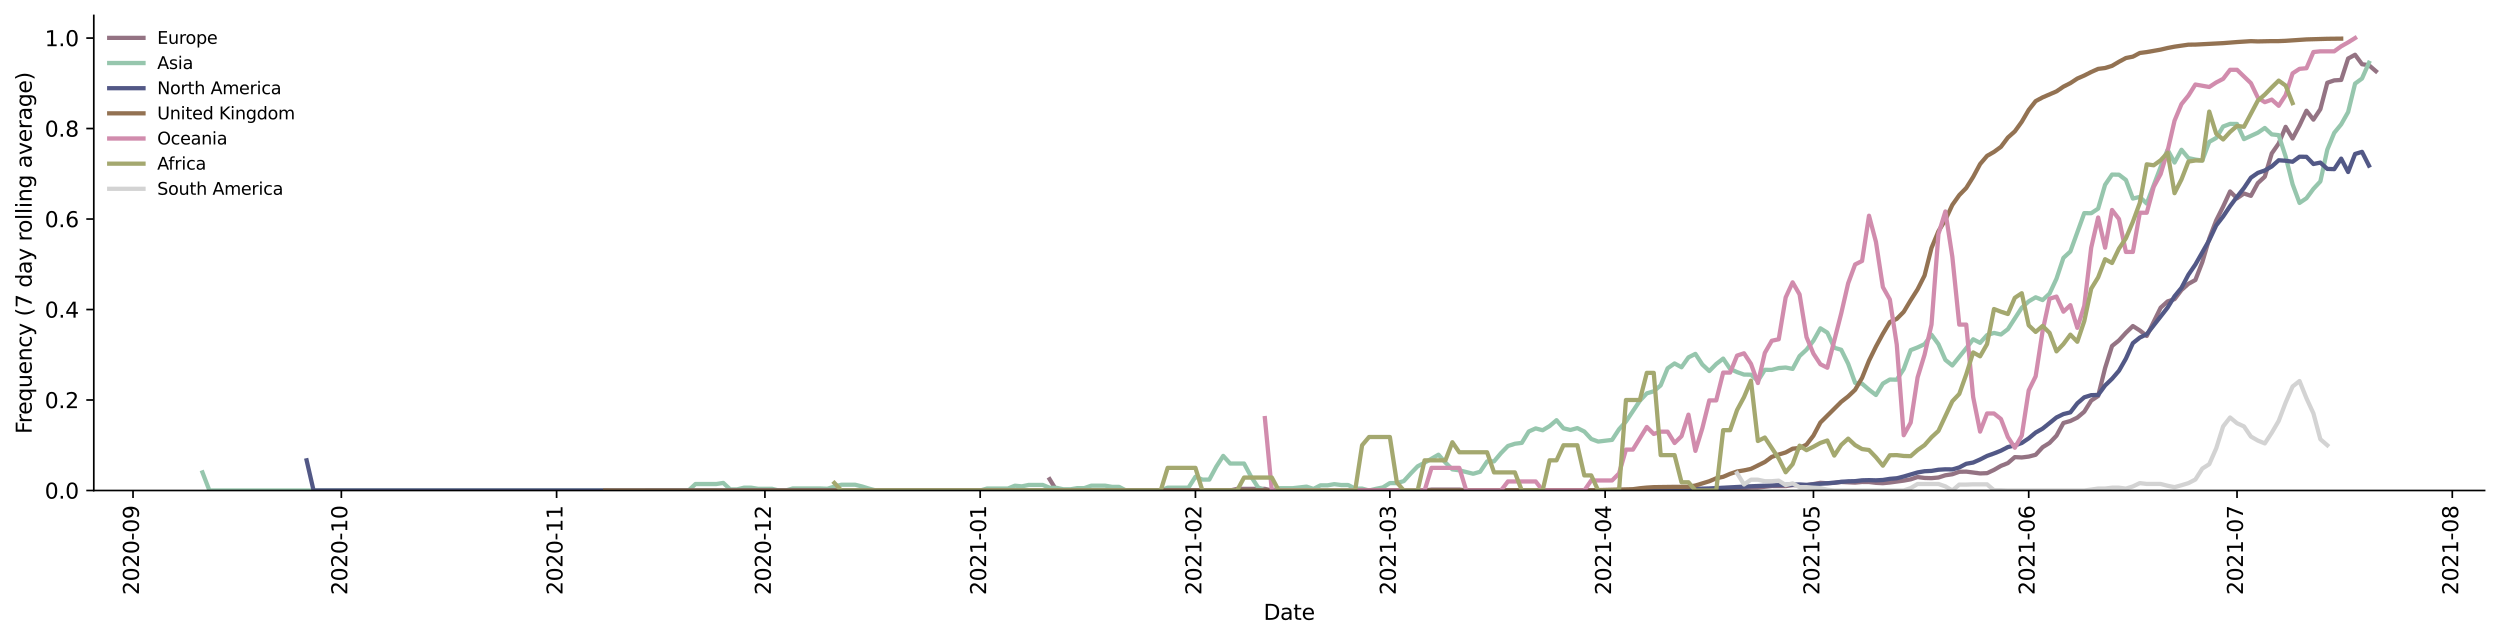 <?xml version="1.0" encoding="utf-8" standalone="no"?>
<!DOCTYPE svg PUBLIC "-//W3C//DTD SVG 1.1//EN"
  "http://www.w3.org/Graphics/SVG/1.1/DTD/svg11.dtd">
<svg height="298.621pt" version="1.1" viewBox="0 0 1166.981 298.621" width="1166.981pt" xmlns="http://www.w3.org/2000/svg" xmlns:xlink="http://www.w3.org/1999/xlink">
 <defs>
  <style type="text/css">*{stroke-linecap:butt;stroke-linejoin:round;}</style>
 </defs>
 <g id="figure_1">
  <g id="patch_1">
   <path d="M 0 298.621 
L 1166.981 298.621 
L 1166.981 0 
L 0 0 
z
" style="fill:#ffffff;"/>
  </g>
  <g id="axes_1">
   <g id="patch_2">
    <path d="M 43.781 228.96 
L 1159.781 228.96 
L 1159.781 7.2 
L 43.781 7.2 
z
" style="fill:#ffffff;"/>
   </g>
   <g id="matplotlib.axis_1">
    <g id="xtick_1">
     <g id="line2d_1">
      <defs>
       <path d="M 0 0 
L 0 3.5 
" id="mea34fa4093" style="stroke:#000000;stroke-width:0.8;"/>
      </defs>
      <g>
       <use style="stroke:#000000;stroke-width:0.8;" x="62.095" xlink:href="#mea34fa4093" y="228.96"/>
      </g>
     </g>
     <g id="text_1">
      <!-- 2020-09 -->
      <g transform="translate(64.854 277.743)rotate(-90)scale(0.1 -0.1)">
       <defs>
        <path d="M 1228 531 
L 3431 531 
L 3431 0 
L 469 0 
L 469 531 
Q 828 903 1448 1529 
Q 2069 2156 2228 2338 
Q 2531 2678 2651 2914 
Q 2772 3150 2772 3378 
Q 2772 3750 2511 3984 
Q 2250 4219 1831 4219 
Q 1534 4219 1204 4116 
Q 875 4013 500 3803 
L 500 4441 
Q 881 4594 1212 4672 
Q 1544 4750 1819 4750 
Q 2544 4750 2975 4387 
Q 3406 4025 3406 3419 
Q 3406 3131 3298 2873 
Q 3191 2616 2906 2266 
Q 2828 2175 2409 1742 
Q 1991 1309 1228 531 
z
" id="DejaVuSans-32" transform="scale(0.016)"/>
        <path d="M 2034 4250 
Q 1547 4250 1301 3770 
Q 1056 3291 1056 2328 
Q 1056 1369 1301 889 
Q 1547 409 2034 409 
Q 2525 409 2770 889 
Q 3016 1369 3016 2328 
Q 3016 3291 2770 3770 
Q 2525 4250 2034 4250 
z
M 2034 4750 
Q 2819 4750 3233 4129 
Q 3647 3509 3647 2328 
Q 3647 1150 3233 529 
Q 2819 -91 2034 -91 
Q 1250 -91 836 529 
Q 422 1150 422 2328 
Q 422 3509 836 4129 
Q 1250 4750 2034 4750 
z
" id="DejaVuSans-30" transform="scale(0.016)"/>
        <path d="M 313 2009 
L 1997 2009 
L 1997 1497 
L 313 1497 
L 313 2009 
z
" id="DejaVuSans-2d" transform="scale(0.016)"/>
        <path d="M 703 97 
L 703 672 
Q 941 559 1184 500 
Q 1428 441 1663 441 
Q 2288 441 2617 861 
Q 2947 1281 2994 2138 
Q 2813 1869 2534 1725 
Q 2256 1581 1919 1581 
Q 1219 1581 811 2004 
Q 403 2428 403 3163 
Q 403 3881 828 4315 
Q 1253 4750 1959 4750 
Q 2769 4750 3195 4129 
Q 3622 3509 3622 2328 
Q 3622 1225 3098 567 
Q 2575 -91 1691 -91 
Q 1453 -91 1209 -44 
Q 966 3 703 97 
z
M 1959 2075 
Q 2384 2075 2632 2365 
Q 2881 2656 2881 3163 
Q 2881 3666 2632 3958 
Q 2384 4250 1959 4250 
Q 1534 4250 1286 3958 
Q 1038 3666 1038 3163 
Q 1038 2656 1286 2365 
Q 1534 2075 1959 2075 
z
" id="DejaVuSans-39" transform="scale(0.016)"/>
       </defs>
       <use xlink:href="#DejaVuSans-32"/>
       <use x="63.623" xlink:href="#DejaVuSans-30"/>
       <use x="127.246" xlink:href="#DejaVuSans-32"/>
       <use x="190.869" xlink:href="#DejaVuSans-30"/>
       <use x="254.492" xlink:href="#DejaVuSans-2d"/>
       <use x="290.576" xlink:href="#DejaVuSans-30"/>
       <use x="354.199" xlink:href="#DejaVuSans-39"/>
      </g>
     </g>
    </g>
    <g id="xtick_2">
     <g id="line2d_2">
      <g>
       <use style="stroke:#000000;stroke-width:0.8;" x="159.336" xlink:href="#mea34fa4093" y="228.96"/>
      </g>
     </g>
     <g id="text_2">
      <!-- 2020-10 -->
      <g transform="translate(162.095 277.743)rotate(-90)scale(0.1 -0.1)">
       <defs>
        <path d="M 794 531 
L 1825 531 
L 1825 4091 
L 703 3866 
L 703 4441 
L 1819 4666 
L 2450 4666 
L 2450 531 
L 3481 531 
L 3481 0 
L 794 0 
L 794 531 
z
" id="DejaVuSans-31" transform="scale(0.016)"/>
       </defs>
       <use xlink:href="#DejaVuSans-32"/>
       <use x="63.623" xlink:href="#DejaVuSans-30"/>
       <use x="127.246" xlink:href="#DejaVuSans-32"/>
       <use x="190.869" xlink:href="#DejaVuSans-30"/>
       <use x="254.492" xlink:href="#DejaVuSans-2d"/>
       <use x="290.576" xlink:href="#DejaVuSans-31"/>
       <use x="354.199" xlink:href="#DejaVuSans-30"/>
      </g>
     </g>
    </g>
    <g id="xtick_3">
     <g id="line2d_3">
      <g>
       <use style="stroke:#000000;stroke-width:0.8;" x="259.818" xlink:href="#mea34fa4093" y="228.96"/>
      </g>
     </g>
     <g id="text_3">
      <!-- 2020-11 -->
      <g transform="translate(262.577 277.743)rotate(-90)scale(0.1 -0.1)">
       <use xlink:href="#DejaVuSans-32"/>
       <use x="63.623" xlink:href="#DejaVuSans-30"/>
       <use x="127.246" xlink:href="#DejaVuSans-32"/>
       <use x="190.869" xlink:href="#DejaVuSans-30"/>
       <use x="254.492" xlink:href="#DejaVuSans-2d"/>
       <use x="290.576" xlink:href="#DejaVuSans-31"/>
       <use x="354.199" xlink:href="#DejaVuSans-31"/>
      </g>
     </g>
    </g>
    <g id="xtick_4">
     <g id="line2d_4">
      <g>
       <use style="stroke:#000000;stroke-width:0.8;" x="357.059" xlink:href="#mea34fa4093" y="228.96"/>
      </g>
     </g>
     <g id="text_4">
      <!-- 2020-12 -->
      <g transform="translate(359.818 277.743)rotate(-90)scale(0.1 -0.1)">
       <use xlink:href="#DejaVuSans-32"/>
       <use x="63.623" xlink:href="#DejaVuSans-30"/>
       <use x="127.246" xlink:href="#DejaVuSans-32"/>
       <use x="190.869" xlink:href="#DejaVuSans-30"/>
       <use x="254.492" xlink:href="#DejaVuSans-2d"/>
       <use x="290.576" xlink:href="#DejaVuSans-31"/>
       <use x="354.199" xlink:href="#DejaVuSans-32"/>
      </g>
     </g>
    </g>
    <g id="xtick_5">
     <g id="line2d_5">
      <g>
       <use style="stroke:#000000;stroke-width:0.8;" x="457.541" xlink:href="#mea34fa4093" y="228.96"/>
      </g>
     </g>
     <g id="text_5">
      <!-- 2021-01 -->
      <g transform="translate(460.3 277.743)rotate(-90)scale(0.1 -0.1)">
       <use xlink:href="#DejaVuSans-32"/>
       <use x="63.623" xlink:href="#DejaVuSans-30"/>
       <use x="127.246" xlink:href="#DejaVuSans-32"/>
       <use x="190.869" xlink:href="#DejaVuSans-31"/>
       <use x="254.492" xlink:href="#DejaVuSans-2d"/>
       <use x="290.576" xlink:href="#DejaVuSans-30"/>
       <use x="354.199" xlink:href="#DejaVuSans-31"/>
      </g>
     </g>
    </g>
    <g id="xtick_6">
     <g id="line2d_6">
      <g>
       <use style="stroke:#000000;stroke-width:0.8;" x="558.023" xlink:href="#mea34fa4093" y="228.96"/>
      </g>
     </g>
     <g id="text_6">
      <!-- 2021-02 -->
      <g transform="translate(560.782 277.743)rotate(-90)scale(0.1 -0.1)">
       <use xlink:href="#DejaVuSans-32"/>
       <use x="63.623" xlink:href="#DejaVuSans-30"/>
       <use x="127.246" xlink:href="#DejaVuSans-32"/>
       <use x="190.869" xlink:href="#DejaVuSans-31"/>
       <use x="254.492" xlink:href="#DejaVuSans-2d"/>
       <use x="290.576" xlink:href="#DejaVuSans-30"/>
       <use x="354.199" xlink:href="#DejaVuSans-32"/>
      </g>
     </g>
    </g>
    <g id="xtick_7">
     <g id="line2d_7">
      <g>
       <use style="stroke:#000000;stroke-width:0.8;" x="648.781" xlink:href="#mea34fa4093" y="228.96"/>
      </g>
     </g>
     <g id="text_7">
      <!-- 2021-03 -->
      <g transform="translate(651.54 277.743)rotate(-90)scale(0.1 -0.1)">
       <defs>
        <path d="M 2597 2516 
Q 3050 2419 3304 2112 
Q 3559 1806 3559 1356 
Q 3559 666 3084 287 
Q 2609 -91 1734 -91 
Q 1441 -91 1130 -33 
Q 819 25 488 141 
L 488 750 
Q 750 597 1062 519 
Q 1375 441 1716 441 
Q 2309 441 2620 675 
Q 2931 909 2931 1356 
Q 2931 1769 2642 2001 
Q 2353 2234 1838 2234 
L 1294 2234 
L 1294 2753 
L 1863 2753 
Q 2328 2753 2575 2939 
Q 2822 3125 2822 3475 
Q 2822 3834 2567 4026 
Q 2313 4219 1838 4219 
Q 1578 4219 1281 4162 
Q 984 4106 628 3988 
L 628 4550 
Q 988 4650 1302 4700 
Q 1616 4750 1894 4750 
Q 2613 4750 3031 4423 
Q 3450 4097 3450 3541 
Q 3450 3153 3228 2886 
Q 3006 2619 2597 2516 
z
" id="DejaVuSans-33" transform="scale(0.016)"/>
       </defs>
       <use xlink:href="#DejaVuSans-32"/>
       <use x="63.623" xlink:href="#DejaVuSans-30"/>
       <use x="127.246" xlink:href="#DejaVuSans-32"/>
       <use x="190.869" xlink:href="#DejaVuSans-31"/>
       <use x="254.492" xlink:href="#DejaVuSans-2d"/>
       <use x="290.576" xlink:href="#DejaVuSans-30"/>
       <use x="354.199" xlink:href="#DejaVuSans-33"/>
      </g>
     </g>
    </g>
    <g id="xtick_8">
     <g id="line2d_8">
      <g>
       <use style="stroke:#000000;stroke-width:0.8;" x="749.263" xlink:href="#mea34fa4093" y="228.96"/>
      </g>
     </g>
     <g id="text_8">
      <!-- 2021-04 -->
      <g transform="translate(752.022 277.743)rotate(-90)scale(0.1 -0.1)">
       <defs>
        <path d="M 2419 4116 
L 825 1625 
L 2419 1625 
L 2419 4116 
z
M 2253 4666 
L 3047 4666 
L 3047 1625 
L 3713 1625 
L 3713 1100 
L 3047 1100 
L 3047 0 
L 2419 0 
L 2419 1100 
L 313 1100 
L 313 1709 
L 2253 4666 
z
" id="DejaVuSans-34" transform="scale(0.016)"/>
       </defs>
       <use xlink:href="#DejaVuSans-32"/>
       <use x="63.623" xlink:href="#DejaVuSans-30"/>
       <use x="127.246" xlink:href="#DejaVuSans-32"/>
       <use x="190.869" xlink:href="#DejaVuSans-31"/>
       <use x="254.492" xlink:href="#DejaVuSans-2d"/>
       <use x="290.576" xlink:href="#DejaVuSans-30"/>
       <use x="354.199" xlink:href="#DejaVuSans-34"/>
      </g>
     </g>
    </g>
    <g id="xtick_9">
     <g id="line2d_9">
      <g>
       <use style="stroke:#000000;stroke-width:0.8;" x="846.504" xlink:href="#mea34fa4093" y="228.96"/>
      </g>
     </g>
     <g id="text_9">
      <!-- 2021-05 -->
      <g transform="translate(849.263 277.743)rotate(-90)scale(0.1 -0.1)">
       <defs>
        <path d="M 691 4666 
L 3169 4666 
L 3169 4134 
L 1269 4134 
L 1269 2991 
Q 1406 3038 1543 3061 
Q 1681 3084 1819 3084 
Q 2600 3084 3056 2656 
Q 3513 2228 3513 1497 
Q 3513 744 3044 326 
Q 2575 -91 1722 -91 
Q 1428 -91 1123 -41 
Q 819 9 494 109 
L 494 744 
Q 775 591 1075 516 
Q 1375 441 1709 441 
Q 2250 441 2565 725 
Q 2881 1009 2881 1497 
Q 2881 1984 2565 2268 
Q 2250 2553 1709 2553 
Q 1456 2553 1204 2497 
Q 953 2441 691 2322 
L 691 4666 
z
" id="DejaVuSans-35" transform="scale(0.016)"/>
       </defs>
       <use xlink:href="#DejaVuSans-32"/>
       <use x="63.623" xlink:href="#DejaVuSans-30"/>
       <use x="127.246" xlink:href="#DejaVuSans-32"/>
       <use x="190.869" xlink:href="#DejaVuSans-31"/>
       <use x="254.492" xlink:href="#DejaVuSans-2d"/>
       <use x="290.576" xlink:href="#DejaVuSans-30"/>
       <use x="354.199" xlink:href="#DejaVuSans-35"/>
      </g>
     </g>
    </g>
    <g id="xtick_10">
     <g id="line2d_10">
      <g>
       <use style="stroke:#000000;stroke-width:0.8;" x="946.986" xlink:href="#mea34fa4093" y="228.96"/>
      </g>
     </g>
     <g id="text_10">
      <!-- 2021-06 -->
      <g transform="translate(949.745 277.743)rotate(-90)scale(0.1 -0.1)">
       <defs>
        <path d="M 2113 2584 
Q 1688 2584 1439 2293 
Q 1191 2003 1191 1497 
Q 1191 994 1439 701 
Q 1688 409 2113 409 
Q 2538 409 2786 701 
Q 3034 994 3034 1497 
Q 3034 2003 2786 2293 
Q 2538 2584 2113 2584 
z
M 3366 4563 
L 3366 3988 
Q 3128 4100 2886 4159 
Q 2644 4219 2406 4219 
Q 1781 4219 1451 3797 
Q 1122 3375 1075 2522 
Q 1259 2794 1537 2939 
Q 1816 3084 2150 3084 
Q 2853 3084 3261 2657 
Q 3669 2231 3669 1497 
Q 3669 778 3244 343 
Q 2819 -91 2113 -91 
Q 1303 -91 875 529 
Q 447 1150 447 2328 
Q 447 3434 972 4092 
Q 1497 4750 2381 4750 
Q 2619 4750 2861 4703 
Q 3103 4656 3366 4563 
z
" id="DejaVuSans-36" transform="scale(0.016)"/>
       </defs>
       <use xlink:href="#DejaVuSans-32"/>
       <use x="63.623" xlink:href="#DejaVuSans-30"/>
       <use x="127.246" xlink:href="#DejaVuSans-32"/>
       <use x="190.869" xlink:href="#DejaVuSans-31"/>
       <use x="254.492" xlink:href="#DejaVuSans-2d"/>
       <use x="290.576" xlink:href="#DejaVuSans-30"/>
       <use x="354.199" xlink:href="#DejaVuSans-36"/>
      </g>
     </g>
    </g>
    <g id="xtick_11">
     <g id="line2d_11">
      <g>
       <use style="stroke:#000000;stroke-width:0.8;" x="1044.227" xlink:href="#mea34fa4093" y="228.96"/>
      </g>
     </g>
     <g id="text_11">
      <!-- 2021-07 -->
      <g transform="translate(1046.986 277.743)rotate(-90)scale(0.1 -0.1)">
       <defs>
        <path d="M 525 4666 
L 3525 4666 
L 3525 4397 
L 1831 0 
L 1172 0 
L 2766 4134 
L 525 4134 
L 525 4666 
z
" id="DejaVuSans-37" transform="scale(0.016)"/>
       </defs>
       <use xlink:href="#DejaVuSans-32"/>
       <use x="63.623" xlink:href="#DejaVuSans-30"/>
       <use x="127.246" xlink:href="#DejaVuSans-32"/>
       <use x="190.869" xlink:href="#DejaVuSans-31"/>
       <use x="254.492" xlink:href="#DejaVuSans-2d"/>
       <use x="290.576" xlink:href="#DejaVuSans-30"/>
       <use x="354.199" xlink:href="#DejaVuSans-37"/>
      </g>
     </g>
    </g>
    <g id="xtick_12">
     <g id="line2d_12">
      <g>
       <use style="stroke:#000000;stroke-width:0.8;" x="1144.709" xlink:href="#mea34fa4093" y="228.96"/>
      </g>
     </g>
     <g id="text_12">
      <!-- 2021-08 -->
      <g transform="translate(1147.468 277.743)rotate(-90)scale(0.1 -0.1)">
       <defs>
        <path d="M 2034 2216 
Q 1584 2216 1326 1975 
Q 1069 1734 1069 1313 
Q 1069 891 1326 650 
Q 1584 409 2034 409 
Q 2484 409 2743 651 
Q 3003 894 3003 1313 
Q 3003 1734 2745 1975 
Q 2488 2216 2034 2216 
z
M 1403 2484 
Q 997 2584 770 2862 
Q 544 3141 544 3541 
Q 544 4100 942 4425 
Q 1341 4750 2034 4750 
Q 2731 4750 3128 4425 
Q 3525 4100 3525 3541 
Q 3525 3141 3298 2862 
Q 3072 2584 2669 2484 
Q 3125 2378 3379 2068 
Q 3634 1759 3634 1313 
Q 3634 634 3220 271 
Q 2806 -91 2034 -91 
Q 1263 -91 848 271 
Q 434 634 434 1313 
Q 434 1759 690 2068 
Q 947 2378 1403 2484 
z
M 1172 3481 
Q 1172 3119 1398 2916 
Q 1625 2713 2034 2713 
Q 2441 2713 2670 2916 
Q 2900 3119 2900 3481 
Q 2900 3844 2670 4047 
Q 2441 4250 2034 4250 
Q 1625 4250 1398 4047 
Q 1172 3844 1172 3481 
z
" id="DejaVuSans-38" transform="scale(0.016)"/>
       </defs>
       <use xlink:href="#DejaVuSans-32"/>
       <use x="63.623" xlink:href="#DejaVuSans-30"/>
       <use x="127.246" xlink:href="#DejaVuSans-32"/>
       <use x="190.869" xlink:href="#DejaVuSans-31"/>
       <use x="254.492" xlink:href="#DejaVuSans-2d"/>
       <use x="290.576" xlink:href="#DejaVuSans-30"/>
       <use x="354.199" xlink:href="#DejaVuSans-38"/>
      </g>
     </g>
    </g>
    <g id="text_13">
     <!-- Date -->
     <g transform="translate(589.83 289.341)scale(0.1 -0.1)">
      <defs>
       <path d="M 1259 4147 
L 1259 519 
L 2022 519 
Q 2988 519 3436 956 
Q 3884 1394 3884 2338 
Q 3884 3275 3436 3711 
Q 2988 4147 2022 4147 
L 1259 4147 
z
M 628 4666 
L 1925 4666 
Q 3281 4666 3915 4102 
Q 4550 3538 4550 2338 
Q 4550 1131 3912 565 
Q 3275 0 1925 0 
L 628 0 
L 628 4666 
z
" id="DejaVuSans-44" transform="scale(0.016)"/>
       <path d="M 2194 1759 
Q 1497 1759 1228 1600 
Q 959 1441 959 1056 
Q 959 750 1161 570 
Q 1363 391 1709 391 
Q 2188 391 2477 730 
Q 2766 1069 2766 1631 
L 2766 1759 
L 2194 1759 
z
M 3341 1997 
L 3341 0 
L 2766 0 
L 2766 531 
Q 2569 213 2275 61 
Q 1981 -91 1556 -91 
Q 1019 -91 701 211 
Q 384 513 384 1019 
Q 384 1609 779 1909 
Q 1175 2209 1959 2209 
L 2766 2209 
L 2766 2266 
Q 2766 2663 2505 2880 
Q 2244 3097 1772 3097 
Q 1472 3097 1187 3025 
Q 903 2953 641 2809 
L 641 3341 
Q 956 3463 1253 3523 
Q 1550 3584 1831 3584 
Q 2591 3584 2966 3190 
Q 3341 2797 3341 1997 
z
" id="DejaVuSans-61" transform="scale(0.016)"/>
       <path d="M 1172 4494 
L 1172 3500 
L 2356 3500 
L 2356 3053 
L 1172 3053 
L 1172 1153 
Q 1172 725 1289 603 
Q 1406 481 1766 481 
L 2356 481 
L 2356 0 
L 1766 0 
Q 1100 0 847 248 
Q 594 497 594 1153 
L 594 3053 
L 172 3053 
L 172 3500 
L 594 3500 
L 594 4494 
L 1172 4494 
z
" id="DejaVuSans-74" transform="scale(0.016)"/>
       <path d="M 3597 1894 
L 3597 1613 
L 953 1613 
Q 991 1019 1311 708 
Q 1631 397 2203 397 
Q 2534 397 2845 478 
Q 3156 559 3463 722 
L 3463 178 
Q 3153 47 2828 -22 
Q 2503 -91 2169 -91 
Q 1331 -91 842 396 
Q 353 884 353 1716 
Q 353 2575 817 3079 
Q 1281 3584 2069 3584 
Q 2775 3584 3186 3129 
Q 3597 2675 3597 1894 
z
M 3022 2063 
Q 3016 2534 2758 2815 
Q 2500 3097 2075 3097 
Q 1594 3097 1305 2825 
Q 1016 2553 972 2059 
L 3022 2063 
z
" id="DejaVuSans-65" transform="scale(0.016)"/>
      </defs>
      <use xlink:href="#DejaVuSans-44"/>
      <use x="77.002" xlink:href="#DejaVuSans-61"/>
      <use x="138.281" xlink:href="#DejaVuSans-74"/>
      <use x="177.49" xlink:href="#DejaVuSans-65"/>
     </g>
    </g>
   </g>
   <g id="matplotlib.axis_2">
    <g id="ytick_1">
     <g id="line2d_13">
      <defs>
       <path d="M 0 0 
L -3.5 0 
" id="md33ffa4d87" style="stroke:#000000;stroke-width:0.8;"/>
      </defs>
      <g>
       <use style="stroke:#000000;stroke-width:0.8;" x="43.781" xlink:href="#md33ffa4d87" y="228.96"/>
      </g>
     </g>
     <g id="text_14">
      <!-- 0.0 -->
      <g transform="translate(20.878 232.759)scale(0.1 -0.1)">
       <defs>
        <path d="M 684 794 
L 1344 794 
L 1344 0 
L 684 0 
L 684 794 
z
" id="DejaVuSans-2e" transform="scale(0.016)"/>
       </defs>
       <use xlink:href="#DejaVuSans-30"/>
       <use x="63.623" xlink:href="#DejaVuSans-2e"/>
       <use x="95.41" xlink:href="#DejaVuSans-30"/>
      </g>
     </g>
    </g>
    <g id="ytick_2">
     <g id="line2d_14">
      <g>
       <use style="stroke:#000000;stroke-width:0.8;" x="43.781" xlink:href="#md33ffa4d87" y="186.72"/>
      </g>
     </g>
     <g id="text_15">
      <!-- 0.2 -->
      <g transform="translate(20.878 190.519)scale(0.1 -0.1)">
       <use xlink:href="#DejaVuSans-30"/>
       <use x="63.623" xlink:href="#DejaVuSans-2e"/>
       <use x="95.41" xlink:href="#DejaVuSans-32"/>
      </g>
     </g>
    </g>
    <g id="ytick_3">
     <g id="line2d_15">
      <g>
       <use style="stroke:#000000;stroke-width:0.8;" x="43.781" xlink:href="#md33ffa4d87" y="144.48"/>
      </g>
     </g>
     <g id="text_16">
      <!-- 0.4 -->
      <g transform="translate(20.878 148.279)scale(0.1 -0.1)">
       <use xlink:href="#DejaVuSans-30"/>
       <use x="63.623" xlink:href="#DejaVuSans-2e"/>
       <use x="95.41" xlink:href="#DejaVuSans-34"/>
      </g>
     </g>
    </g>
    <g id="ytick_4">
     <g id="line2d_16">
      <g>
       <use style="stroke:#000000;stroke-width:0.8;" x="43.781" xlink:href="#md33ffa4d87" y="102.24"/>
      </g>
     </g>
     <g id="text_17">
      <!-- 0.6 -->
      <g transform="translate(20.878 106.039)scale(0.1 -0.1)">
       <use xlink:href="#DejaVuSans-30"/>
       <use x="63.623" xlink:href="#DejaVuSans-2e"/>
       <use x="95.41" xlink:href="#DejaVuSans-36"/>
      </g>
     </g>
    </g>
    <g id="ytick_5">
     <g id="line2d_17">
      <g>
       <use style="stroke:#000000;stroke-width:0.8;" x="43.781" xlink:href="#md33ffa4d87" y="60"/>
      </g>
     </g>
     <g id="text_18">
      <!-- 0.8 -->
      <g transform="translate(20.878 63.799)scale(0.1 -0.1)">
       <use xlink:href="#DejaVuSans-30"/>
       <use x="63.623" xlink:href="#DejaVuSans-2e"/>
       <use x="95.41" xlink:href="#DejaVuSans-38"/>
      </g>
     </g>
    </g>
    <g id="ytick_6">
     <g id="line2d_18">
      <g>
       <use style="stroke:#000000;stroke-width:0.8;" x="43.781" xlink:href="#md33ffa4d87" y="17.76"/>
      </g>
     </g>
     <g id="text_19">
      <!-- 1.0 -->
      <g transform="translate(20.878 21.559)scale(0.1 -0.1)">
       <use xlink:href="#DejaVuSans-31"/>
       <use x="63.623" xlink:href="#DejaVuSans-2e"/>
       <use x="95.41" xlink:href="#DejaVuSans-30"/>
      </g>
     </g>
    </g>
    <g id="text_20">
     <!-- Frequency (7 day rolling average) -->
     <g transform="translate(14.798 202.529)rotate(-90)scale(0.1 -0.1)">
      <defs>
       <path d="M 628 4666 
L 3309 4666 
L 3309 4134 
L 1259 4134 
L 1259 2759 
L 3109 2759 
L 3109 2228 
L 1259 2228 
L 1259 0 
L 628 0 
L 628 4666 
z
" id="DejaVuSans-46" transform="scale(0.016)"/>
       <path d="M 2631 2963 
Q 2534 3019 2420 3045 
Q 2306 3072 2169 3072 
Q 1681 3072 1420 2755 
Q 1159 2438 1159 1844 
L 1159 0 
L 581 0 
L 581 3500 
L 1159 3500 
L 1159 2956 
Q 1341 3275 1631 3429 
Q 1922 3584 2338 3584 
Q 2397 3584 2469 3576 
Q 2541 3569 2628 3553 
L 2631 2963 
z
" id="DejaVuSans-72" transform="scale(0.016)"/>
       <path d="M 947 1747 
Q 947 1113 1208 752 
Q 1469 391 1925 391 
Q 2381 391 2643 752 
Q 2906 1113 2906 1747 
Q 2906 2381 2643 2742 
Q 2381 3103 1925 3103 
Q 1469 3103 1208 2742 
Q 947 2381 947 1747 
z
M 2906 525 
Q 2725 213 2448 61 
Q 2172 -91 1784 -91 
Q 1150 -91 751 415 
Q 353 922 353 1747 
Q 353 2572 751 3078 
Q 1150 3584 1784 3584 
Q 2172 3584 2448 3432 
Q 2725 3281 2906 2969 
L 2906 3500 
L 3481 3500 
L 3481 -1331 
L 2906 -1331 
L 2906 525 
z
" id="DejaVuSans-71" transform="scale(0.016)"/>
       <path d="M 544 1381 
L 544 3500 
L 1119 3500 
L 1119 1403 
Q 1119 906 1312 657 
Q 1506 409 1894 409 
Q 2359 409 2629 706 
Q 2900 1003 2900 1516 
L 2900 3500 
L 3475 3500 
L 3475 0 
L 2900 0 
L 2900 538 
Q 2691 219 2414 64 
Q 2138 -91 1772 -91 
Q 1169 -91 856 284 
Q 544 659 544 1381 
z
M 1991 3584 
L 1991 3584 
z
" id="DejaVuSans-75" transform="scale(0.016)"/>
       <path d="M 3513 2113 
L 3513 0 
L 2938 0 
L 2938 2094 
Q 2938 2591 2744 2837 
Q 2550 3084 2163 3084 
Q 1697 3084 1428 2787 
Q 1159 2491 1159 1978 
L 1159 0 
L 581 0 
L 581 3500 
L 1159 3500 
L 1159 2956 
Q 1366 3272 1645 3428 
Q 1925 3584 2291 3584 
Q 2894 3584 3203 3211 
Q 3513 2838 3513 2113 
z
" id="DejaVuSans-6e" transform="scale(0.016)"/>
       <path d="M 3122 3366 
L 3122 2828 
Q 2878 2963 2633 3030 
Q 2388 3097 2138 3097 
Q 1578 3097 1268 2742 
Q 959 2388 959 1747 
Q 959 1106 1268 751 
Q 1578 397 2138 397 
Q 2388 397 2633 464 
Q 2878 531 3122 666 
L 3122 134 
Q 2881 22 2623 -34 
Q 2366 -91 2075 -91 
Q 1284 -91 818 406 
Q 353 903 353 1747 
Q 353 2603 823 3093 
Q 1294 3584 2113 3584 
Q 2378 3584 2631 3529 
Q 2884 3475 3122 3366 
z
" id="DejaVuSans-63" transform="scale(0.016)"/>
       <path d="M 2059 -325 
Q 1816 -950 1584 -1140 
Q 1353 -1331 966 -1331 
L 506 -1331 
L 506 -850 
L 844 -850 
Q 1081 -850 1212 -737 
Q 1344 -625 1503 -206 
L 1606 56 
L 191 3500 
L 800 3500 
L 1894 763 
L 2988 3500 
L 3597 3500 
L 2059 -325 
z
" id="DejaVuSans-79" transform="scale(0.016)"/>
       <path id="DejaVuSans-20" transform="scale(0.016)"/>
       <path d="M 1984 4856 
Q 1566 4138 1362 3434 
Q 1159 2731 1159 2009 
Q 1159 1288 1364 580 
Q 1569 -128 1984 -844 
L 1484 -844 
Q 1016 -109 783 600 
Q 550 1309 550 2009 
Q 550 2706 781 3412 
Q 1013 4119 1484 4856 
L 1984 4856 
z
" id="DejaVuSans-28" transform="scale(0.016)"/>
       <path d="M 2906 2969 
L 2906 4863 
L 3481 4863 
L 3481 0 
L 2906 0 
L 2906 525 
Q 2725 213 2448 61 
Q 2172 -91 1784 -91 
Q 1150 -91 751 415 
Q 353 922 353 1747 
Q 353 2572 751 3078 
Q 1150 3584 1784 3584 
Q 2172 3584 2448 3432 
Q 2725 3281 2906 2969 
z
M 947 1747 
Q 947 1113 1208 752 
Q 1469 391 1925 391 
Q 2381 391 2643 752 
Q 2906 1113 2906 1747 
Q 2906 2381 2643 2742 
Q 2381 3103 1925 3103 
Q 1469 3103 1208 2742 
Q 947 2381 947 1747 
z
" id="DejaVuSans-64" transform="scale(0.016)"/>
       <path d="M 1959 3097 
Q 1497 3097 1228 2736 
Q 959 2375 959 1747 
Q 959 1119 1226 758 
Q 1494 397 1959 397 
Q 2419 397 2687 759 
Q 2956 1122 2956 1747 
Q 2956 2369 2687 2733 
Q 2419 3097 1959 3097 
z
M 1959 3584 
Q 2709 3584 3137 3096 
Q 3566 2609 3566 1747 
Q 3566 888 3137 398 
Q 2709 -91 1959 -91 
Q 1206 -91 779 398 
Q 353 888 353 1747 
Q 353 2609 779 3096 
Q 1206 3584 1959 3584 
z
" id="DejaVuSans-6f" transform="scale(0.016)"/>
       <path d="M 603 4863 
L 1178 4863 
L 1178 0 
L 603 0 
L 603 4863 
z
" id="DejaVuSans-6c" transform="scale(0.016)"/>
       <path d="M 603 3500 
L 1178 3500 
L 1178 0 
L 603 0 
L 603 3500 
z
M 603 4863 
L 1178 4863 
L 1178 4134 
L 603 4134 
L 603 4863 
z
" id="DejaVuSans-69" transform="scale(0.016)"/>
       <path d="M 2906 1791 
Q 2906 2416 2648 2759 
Q 2391 3103 1925 3103 
Q 1463 3103 1205 2759 
Q 947 2416 947 1791 
Q 947 1169 1205 825 
Q 1463 481 1925 481 
Q 2391 481 2648 825 
Q 2906 1169 2906 1791 
z
M 3481 434 
Q 3481 -459 3084 -895 
Q 2688 -1331 1869 -1331 
Q 1566 -1331 1297 -1286 
Q 1028 -1241 775 -1147 
L 775 -588 
Q 1028 -725 1275 -790 
Q 1522 -856 1778 -856 
Q 2344 -856 2625 -561 
Q 2906 -266 2906 331 
L 2906 616 
Q 2728 306 2450 153 
Q 2172 0 1784 0 
Q 1141 0 747 490 
Q 353 981 353 1791 
Q 353 2603 747 3093 
Q 1141 3584 1784 3584 
Q 2172 3584 2450 3431 
Q 2728 3278 2906 2969 
L 2906 3500 
L 3481 3500 
L 3481 434 
z
" id="DejaVuSans-67" transform="scale(0.016)"/>
       <path d="M 191 3500 
L 800 3500 
L 1894 563 
L 2988 3500 
L 3597 3500 
L 2284 0 
L 1503 0 
L 191 3500 
z
" id="DejaVuSans-76" transform="scale(0.016)"/>
       <path d="M 513 4856 
L 1013 4856 
Q 1481 4119 1714 3412 
Q 1947 2706 1947 2009 
Q 1947 1309 1714 600 
Q 1481 -109 1013 -844 
L 513 -844 
Q 928 -128 1133 580 
Q 1338 1288 1338 2009 
Q 1338 2731 1133 3434 
Q 928 4138 513 4856 
z
" id="DejaVuSans-29" transform="scale(0.016)"/>
      </defs>
      <use xlink:href="#DejaVuSans-46"/>
      <use x="50.27" xlink:href="#DejaVuSans-72"/>
      <use x="89.133" xlink:href="#DejaVuSans-65"/>
      <use x="150.656" xlink:href="#DejaVuSans-71"/>
      <use x="214.133" xlink:href="#DejaVuSans-75"/>
      <use x="277.512" xlink:href="#DejaVuSans-65"/>
      <use x="339.035" xlink:href="#DejaVuSans-6e"/>
      <use x="402.414" xlink:href="#DejaVuSans-63"/>
      <use x="457.395" xlink:href="#DejaVuSans-79"/>
      <use x="516.574" xlink:href="#DejaVuSans-20"/>
      <use x="548.361" xlink:href="#DejaVuSans-28"/>
      <use x="587.375" xlink:href="#DejaVuSans-37"/>
      <use x="650.998" xlink:href="#DejaVuSans-20"/>
      <use x="682.785" xlink:href="#DejaVuSans-64"/>
      <use x="746.262" xlink:href="#DejaVuSans-61"/>
      <use x="807.541" xlink:href="#DejaVuSans-79"/>
      <use x="866.721" xlink:href="#DejaVuSans-20"/>
      <use x="898.508" xlink:href="#DejaVuSans-72"/>
      <use x="937.371" xlink:href="#DejaVuSans-6f"/>
      <use x="998.553" xlink:href="#DejaVuSans-6c"/>
      <use x="1026.336" xlink:href="#DejaVuSans-6c"/>
      <use x="1054.119" xlink:href="#DejaVuSans-69"/>
      <use x="1081.902" xlink:href="#DejaVuSans-6e"/>
      <use x="1145.281" xlink:href="#DejaVuSans-67"/>
      <use x="1208.758" xlink:href="#DejaVuSans-20"/>
      <use x="1240.545" xlink:href="#DejaVuSans-61"/>
      <use x="1301.824" xlink:href="#DejaVuSans-76"/>
      <use x="1361.004" xlink:href="#DejaVuSans-65"/>
      <use x="1422.527" xlink:href="#DejaVuSans-72"/>
      <use x="1463.641" xlink:href="#DejaVuSans-61"/>
      <use x="1524.92" xlink:href="#DejaVuSans-67"/>
      <use x="1588.396" xlink:href="#DejaVuSans-65"/>
      <use x="1649.92" xlink:href="#DejaVuSans-29"/>
     </g>
    </g>
   </g>
   <g id="line2d_19">
    <path clip-path="url(#p3b7be111c8)" d="M 489.954 223.68 
L 493.196 228.96 
L 574.23 228.96 
L 577.471 228.215 
L 590.436 228.215 
L 593.678 228.96 
L 664.988 228.96 
L 668.229 228.554 
L 681.195 228.53 
L 684.436 228.936 
L 736.298 228.854 
L 746.022 228.804 
L 752.504 228.812 
L 758.987 228.906 
L 775.194 228.644 
L 784.918 228.672 
L 791.401 228.605 
L 801.125 228.436 
L 804.366 228.195 
L 810.849 227.982 
L 817.332 227.59 
L 820.573 227.564 
L 827.056 226.871 
L 833.538 226.901 
L 836.78 226.458 
L 843.263 226.559 
L 849.745 225.374 
L 852.987 225.589 
L 856.228 225.388 
L 859.469 224.981 
L 865.952 225.285 
L 869.193 224.974 
L 872.435 224.986 
L 875.676 225.387 
L 878.917 225.541 
L 882.159 225.232 
L 888.642 224.349 
L 891.883 223.751 
L 895.124 222.678 
L 898.366 223.103 
L 901.607 223.197 
L 904.848 222.898 
L 908.09 221.859 
L 911.331 221.374 
L 914.572 220.225 
L 917.814 220.15 
L 924.296 220.994 
L 927.538 220.861 
L 930.779 219.346 
L 934.021 217.471 
L 937.262 216.169 
L 940.503 213.379 
L 943.745 213.537 
L 946.986 213.14 
L 950.227 212.291 
L 953.469 208.769 
L 956.71 206.757 
L 959.951 203.367 
L 963.193 197.436 
L 966.434 196.516 
L 969.676 194.935 
L 972.917 192.181 
L 976.158 186.987 
L 979.4 184.838 
L 982.641 171.813 
L 985.882 161.499 
L 989.124 158.898 
L 992.365 155.331 
L 995.606 152.194 
L 998.848 154.26 
L 1002.089 156.808 
L 1008.572 143.63 
L 1011.813 140.697 
L 1015.055 139.65 
L 1018.296 135.37 
L 1021.537 132.495 
L 1024.779 130.703 
L 1028.02 122.383 
L 1031.261 111.381 
L 1034.503 102.9 
L 1037.744 96.418 
L 1040.985 89.381 
L 1044.227 92.557 
L 1047.468 90.325 
L 1050.71 91.417 
L 1053.951 85.456 
L 1057.192 82.478 
L 1060.434 71.622 
L 1063.675 66.978 
L 1066.916 59.219 
L 1070.158 64.657 
L 1073.399 58.549 
L 1076.64 51.689 
L 1079.882 55.843 
L 1083.123 50.958 
L 1086.364 38.63 
L 1089.606 37.519 
L 1092.847 37.321 
L 1096.089 27.314 
L 1099.33 25.566 
L 1102.571 29.976 
L 1105.813 30.447 
L 1109.054 33.24 
L 1109.054 33.24 
" style="fill:none;stroke:#947383;stroke-linecap:square;stroke-width:2;"/>
   </g>
   <g id="line2d_20">
    <path clip-path="url(#p3b7be111c8)" d="M 94.509 220.512 
L 97.75 228.96 
L 321.404 228.96 
L 324.645 225.943 
L 334.369 225.943 
L 337.61 225.421 
L 340.852 228.439 
L 344.093 228.439 
L 347.335 227.642 
L 350.576 227.642 
L 353.817 228.163 
L 360.3 228.163 
L 363.541 228.96 
L 366.783 228.96 
L 370.024 228.021 
L 382.989 228.021 
L 386.231 228.148 
L 389.472 227.142 
L 392.714 226.28 
L 399.196 226.28 
L 402.438 227.092 
L 405.679 228.098 
L 408.92 228.96 
L 457.541 228.96 
L 460.782 228.042 
L 470.506 228.042 
L 473.748 226.722 
L 476.989 227.028 
L 480.23 226.357 
L 486.713 226.357 
L 489.954 227.677 
L 493.196 227.734 
L 496.437 228.404 
L 499.678 228.404 
L 502.92 227.848 
L 506.161 227.848 
L 509.403 226.715 
L 515.885 226.715 
L 519.127 227.27 
L 522.368 227.27 
L 525.609 228.96 
L 541.816 228.96 
L 545.057 227.64 
L 554.782 227.64 
L 558.023 222.551 
L 561.264 223.871 
L 564.506 223.871 
L 567.747 217.837 
L 570.988 212.808 
L 574.23 216.367 
L 580.712 216.367 
L 583.954 222.401 
L 587.195 227.43 
L 590.436 228.96 
L 593.678 228.96 
L 596.919 227.891 
L 603.402 227.891 
L 609.885 227.158 
L 613.126 228.227 
L 616.367 226.56 
L 619.609 226.56 
L 622.85 226.003 
L 626.091 226.413 
L 629.333 226.413 
L 632.574 228.08 
L 635.816 228.08 
L 639.057 228.96 
L 642.298 228.178 
L 645.54 227.518 
L 648.781 225.506 
L 652.022 225.506 
L 655.264 224.588 
L 658.505 221.038 
L 661.746 217.675 
L 664.988 215.981 
L 671.47 212.25 
L 674.712 215.923 
L 677.953 219.105 
L 681.195 219.538 
L 687.677 221.148 
L 690.919 220.214 
L 694.16 215.394 
L 697.401 215.357 
L 700.643 211.511 
L 703.884 208.189 
L 707.125 207.143 
L 710.367 206.728 
L 713.608 201.411 
L 716.85 199.973 
L 720.091 200.833 
L 723.332 198.895 
L 726.574 196.148 
L 729.815 199.933 
L 733.056 200.705 
L 736.298 199.83 
L 739.539 201.425 
L 742.78 204.922 
L 746.022 206.121 
L 752.504 205.339 
L 755.746 200.374 
L 758.987 196.77 
L 765.47 187.065 
L 768.711 183.612 
L 771.953 182.646 
L 775.194 179.88 
L 778.435 171.906 
L 781.677 169.654 
L 784.918 171.431 
L 788.159 166.822 
L 791.401 165.193 
L 794.642 170.161 
L 797.883 173.2 
L 801.125 169.915 
L 804.366 167.388 
L 807.608 172.217 
L 810.849 173.692 
L 814.09 174.856 
L 817.332 174.893 
L 820.573 177.81 
L 823.814 172.619 
L 827.056 172.668 
L 830.297 171.809 
L 833.538 171.553 
L 836.78 172.205 
L 840.021 166.208 
L 843.263 163.222 
L 846.504 159.03 
L 849.745 153.253 
L 852.987 155.269 
L 856.228 162.328 
L 859.469 163.272 
L 862.711 169.816 
L 865.952 178.699 
L 869.193 179.094 
L 872.435 181.901 
L 875.676 184.382 
L 878.917 179.047 
L 882.159 177.162 
L 885.4 177.237 
L 888.642 172.266 
L 891.883 163.433 
L 895.124 162.17 
L 898.366 160.66 
L 901.607 156.253 
L 904.848 160.654 
L 908.09 168.008 
L 911.331 170.594 
L 917.814 162.57 
L 921.055 158.38 
L 924.296 160.035 
L 927.538 156.416 
L 930.779 155.404 
L 934.021 156.143 
L 937.262 153.665 
L 943.745 143.626 
L 946.986 140.67 
L 950.227 138.774 
L 953.469 140.067 
L 956.71 137.059 
L 959.951 130.096 
L 963.193 120.37 
L 966.434 117.398 
L 972.917 99.482 
L 976.158 99.53 
L 979.4 97.386 
L 982.641 86.258 
L 985.882 81.487 
L 989.124 81.549 
L 992.365 84.009 
L 995.606 92.677 
L 998.848 91.924 
L 1002.089 95.029 
L 1008.572 77.945 
L 1011.813 69.922 
L 1015.055 75.863 
L 1018.296 69.918 
L 1021.537 73.803 
L 1024.779 74.487 
L 1028.02 74.922 
L 1031.261 66.226 
L 1034.503 64.397 
L 1037.744 59.051 
L 1040.985 57.833 
L 1044.227 57.864 
L 1047.468 64.936 
L 1053.951 61.941 
L 1057.192 59.741 
L 1060.434 62.731 
L 1063.675 63.086 
L 1066.916 73.076 
L 1070.158 85.995 
L 1073.399 94.719 
L 1076.64 92.535 
L 1079.882 88.158 
L 1083.123 84.696 
L 1086.364 69.867 
L 1089.606 62.007 
L 1092.847 58.047 
L 1096.089 52.305 
L 1099.33 39.03 
L 1102.571 36.65 
L 1105.813 29.304 
L 1105.813 29.304 
" style="fill:none;stroke:#96c6ad;stroke-linecap:square;stroke-width:2;"/>
   </g>
   <g id="line2d_21">
    <path clip-path="url(#p3b7be111c8)" d="M 143.129 214.88 
L 146.37 228.96 
L 746.022 228.86 
L 755.746 228.85 
L 775.194 228.672 
L 781.677 228.456 
L 788.159 228.264 
L 797.883 228 
L 804.366 227.671 
L 817.332 226.994 
L 833.538 226.333 
L 840.021 226.138 
L 843.263 226.327 
L 856.228 225.321 
L 859.469 224.912 
L 862.711 224.671 
L 865.952 224.6 
L 869.193 224.211 
L 872.435 224.126 
L 875.676 224.214 
L 878.917 224.045 
L 882.159 223.525 
L 885.4 223.241 
L 888.642 222.442 
L 895.124 220.527 
L 898.366 219.971 
L 901.607 219.811 
L 904.848 219.269 
L 908.09 219.068 
L 911.331 219.116 
L 914.572 218.187 
L 917.814 216.5 
L 921.055 215.912 
L 924.296 214.481 
L 927.538 212.824 
L 930.779 211.663 
L 934.021 210.374 
L 937.262 208.689 
L 940.503 207.916 
L 943.745 206.777 
L 946.986 204.616 
L 950.227 201.91 
L 953.469 200.083 
L 959.951 194.865 
L 963.193 193.288 
L 966.434 192.491 
L 969.676 188.267 
L 972.917 185.464 
L 976.158 184.455 
L 979.4 184.36 
L 982.641 179.928 
L 985.882 176.807 
L 989.124 173.053 
L 992.365 167.379 
L 995.606 160.17 
L 998.848 157.581 
L 1002.089 155.999 
L 1011.813 143.584 
L 1015.055 138.301 
L 1018.296 134.364 
L 1021.537 128.235 
L 1024.779 123.493 
L 1031.261 112.092 
L 1034.503 105.228 
L 1037.744 101.03 
L 1040.985 96.223 
L 1044.227 91.874 
L 1047.468 87.769 
L 1050.71 82.941 
L 1053.951 80.699 
L 1057.192 79.573 
L 1060.434 77.691 
L 1063.675 74.81 
L 1066.916 75.035 
L 1070.158 75.503 
L 1073.399 73.159 
L 1076.64 73.196 
L 1079.882 76.552 
L 1083.123 75.902 
L 1086.364 78.844 
L 1089.606 78.948 
L 1092.847 74.053 
L 1096.089 80.29 
L 1099.33 71.862 
L 1102.571 70.891 
L 1105.813 77.312 
L 1105.813 77.312 
" style="fill:none;stroke:#525886;stroke-linecap:square;stroke-width:2;"/>
   </g>
   <g id="line2d_22">
    <path clip-path="url(#p3b7be111c8)" d="M 282.507 228.93 
L 295.473 228.96 
L 742.78 228.857 
L 762.229 228.358 
L 765.47 227.913 
L 768.711 227.6 
L 771.953 227.404 
L 781.677 227.264 
L 788.159 227.24 
L 791.401 226.632 
L 797.883 224.645 
L 801.125 223.258 
L 804.366 222.571 
L 807.608 221.191 
L 810.849 220.091 
L 814.09 219.561 
L 817.332 218.866 
L 823.814 215.654 
L 827.056 213.273 
L 830.297 212.165 
L 833.538 211.196 
L 836.78 209.453 
L 840.021 209.091 
L 843.263 207.559 
L 846.504 203.321 
L 849.745 197.233 
L 859.469 187.57 
L 862.711 185.033 
L 865.952 181.958 
L 869.193 176.394 
L 872.435 168.365 
L 875.676 161.778 
L 878.917 155.787 
L 882.159 150.317 
L 885.4 148.851 
L 888.642 145.56 
L 891.883 140.156 
L 895.124 135.042 
L 898.366 128.611 
L 901.607 115.745 
L 904.848 107.946 
L 908.09 102.612 
L 911.331 95.653 
L 914.572 91.076 
L 917.814 87.762 
L 921.055 82.591 
L 924.296 76.577 
L 927.538 72.768 
L 930.779 70.906 
L 934.021 68.543 
L 937.262 64.202 
L 940.503 61.326 
L 943.745 56.843 
L 946.986 51.313 
L 950.227 47.207 
L 953.469 45.459 
L 959.951 42.655 
L 963.193 40.45 
L 966.434 38.802 
L 969.676 36.67 
L 972.917 35.26 
L 976.158 33.609 
L 979.4 32.16 
L 982.641 31.746 
L 985.882 30.738 
L 989.124 28.822 
L 992.365 27.088 
L 995.606 26.445 
L 998.848 24.731 
L 1002.089 24.308 
L 1008.572 23.166 
L 1011.813 22.402 
L 1015.055 21.784 
L 1021.537 20.848 
L 1024.779 20.814 
L 1037.744 20.134 
L 1044.227 19.626 
L 1050.71 19.212 
L 1053.951 19.33 
L 1060.434 19.189 
L 1063.675 19.19 
L 1066.916 19.055 
L 1076.64 18.399 
L 1086.364 18.111 
L 1092.847 18.037 
L 1092.847 18.037 
" style="fill:none;stroke:#937252;stroke-linecap:square;stroke-width:2;"/>
   </g>
   <g id="line2d_23">
    <path clip-path="url(#p3b7be111c8)" d="M 590.436 195.168 
L 593.678 228.96 
L 664.988 228.96 
L 668.229 218.4 
L 681.195 218.4 
L 684.436 228.96 
L 700.643 228.96 
L 703.884 224.736 
L 716.85 224.736 
L 720.091 228.96 
L 739.539 228.96 
L 742.78 224.267 
L 752.504 224.267 
L 755.746 221.017 
L 758.987 209.871 
L 762.229 209.871 
L 768.711 199.311 
L 771.953 202.56 
L 775.194 201.504 
L 778.435 201.504 
L 781.677 206.784 
L 784.918 203.616 
L 788.159 193.559 
L 791.401 210.455 
L 794.642 199.895 
L 797.883 186.898 
L 801.125 186.898 
L 804.366 173.915 
L 807.608 173.915 
L 810.849 165.995 
L 814.09 164.912 
L 817.332 169.84 
L 820.573 178.8 
L 823.814 164.72 
L 827.056 159.063 
L 830.297 158.359 
L 833.538 138.839 
L 836.78 131.799 
L 840.021 137.431 
L 843.263 157.344 
L 846.504 165.088 
L 849.745 170.025 
L 852.987 171.65 
L 859.469 146.306 
L 862.711 132.226 
L 865.952 123.449 
L 869.193 121.824 
L 872.435 100.704 
L 875.676 112.907 
L 878.917 134.027 
L 882.159 139.787 
L 885.4 160.907 
L 888.642 203.147 
L 891.883 197.28 
L 895.124 176.16 
L 898.366 165.6 
L 901.607 151.52 
L 904.848 109.28 
L 908.09 98.72 
L 911.331 119.84 
L 914.572 151.52 
L 917.814 151.52 
L 921.055 185.312 
L 924.296 201.463 
L 927.538 193.015 
L 930.779 193.015 
L 934.021 195.575 
L 937.262 204.023 
L 940.503 208.992 
L 943.745 203.36 
L 946.986 182.24 
L 950.227 175.657 
L 953.469 154.537 
L 956.71 139.451 
L 959.951 138.446 
L 963.193 145.486 
L 966.434 142.469 
L 969.676 153.029 
L 972.917 142.77 
L 976.158 115.616 
L 979.4 101.536 
L 982.641 115.616 
L 985.882 98.016 
L 989.124 102.24 
L 992.365 117.6 
L 995.606 117.6 
L 998.848 99.296 
L 1002.089 99.296 
L 1005.33 87.227 
L 1008.572 81.254 
L 1011.813 70.423 
L 1015.055 56.343 
L 1018.296 48.599 
L 1021.537 44.617 
L 1024.779 39.454 
L 1031.261 40.608 
L 1034.503 38.496 
L 1037.744 36.806 
L 1040.985 32.582 
L 1044.227 32.582 
L 1050.71 38.824 
L 1053.951 45.582 
L 1057.192 47.694 
L 1060.434 46.494 
L 1063.675 49.382 
L 1066.916 44.383 
L 1070.158 34.245 
L 1073.399 32.133 
L 1076.64 31.84 
L 1079.882 24.29 
L 1083.123 23.955 
L 1089.606 23.955 
L 1092.847 21.608 
L 1096.089 19.771 
L 1099.33 17.76 
L 1099.33 17.76 
" style="fill:none;stroke:#d18cad;stroke-linecap:square;stroke-width:2;"/>
   </g>
   <g id="line2d_24">
    <path clip-path="url(#p3b7be111c8)" d="M 389.472 225.44 
L 392.714 228.96 
L 541.816 228.96 
L 545.057 218.4 
L 558.023 218.4 
L 561.264 228.96 
L 577.471 228.96 
L 580.712 222.926 
L 593.678 222.926 
L 596.919 228.96 
L 632.574 228.96 
L 635.816 207.84 
L 639.057 204 
L 648.781 204 
L 652.022 225.12 
L 655.264 228.96 
L 661.746 228.96 
L 664.988 214.88 
L 674.712 214.88 
L 677.953 206.432 
L 681.195 211.125 
L 694.16 211.125 
L 697.401 220.512 
L 707.125 220.512 
L 710.367 228.96 
L 720.091 228.96 
L 723.332 214.88 
L 726.574 214.88 
L 729.815 207.84 
L 736.298 207.84 
L 739.539 221.92 
L 742.78 221.92 
L 746.022 228.96 
L 755.746 228.96 
L 758.987 186.72 
L 765.47 186.72 
L 768.711 174.048 
L 771.953 174.048 
L 775.194 212.448 
L 781.677 212.448 
L 784.918 225.12 
L 788.159 225.12 
L 791.401 228.96 
L 801.125 228.96 
L 804.366 200.8 
L 807.608 200.8 
L 810.849 191.413 
L 814.09 185.379 
L 817.332 177.699 
L 820.573 205.859 
L 823.814 204.234 
L 830.297 214.002 
L 833.538 220.44 
L 836.78 216.685 
L 840.021 208.035 
L 843.263 210.135 
L 846.504 208.526 
L 849.745 206.751 
L 852.987 205.632 
L 856.228 212.657 
L 859.469 207.693 
L 862.711 204.749 
L 865.952 207.766 
L 869.193 209.623 
L 872.435 210.056 
L 875.676 213.438 
L 878.917 217.361 
L 882.159 212.514 
L 885.4 212.44 
L 888.642 212.843 
L 891.883 212.932 
L 895.124 210.075 
L 898.366 207.783 
L 901.607 204.115 
L 904.848 201.137 
L 911.331 187.308 
L 914.572 183.887 
L 917.814 174.805 
L 921.055 164.509 
L 924.296 166.316 
L 927.538 160.631 
L 930.779 144.255 
L 934.021 145.503 
L 937.262 146.571 
L 940.503 139.002 
L 943.745 136.875 
L 946.986 151.864 
L 950.227 154.936 
L 953.469 152.164 
L 956.71 155.354 
L 959.951 164.009 
L 963.193 160.596 
L 966.434 156.214 
L 969.676 159.527 
L 972.917 149.893 
L 976.158 134.756 
L 979.4 129.466 
L 982.641 120.998 
L 985.882 122.758 
L 989.124 116.038 
L 992.365 111.207 
L 995.606 103.532 
L 998.848 94.692 
L 1002.089 76.698 
L 1005.33 77.148 
L 1008.572 74.811 
L 1011.813 71.271 
L 1015.055 90.168 
L 1018.296 83.768 
L 1021.537 75.428 
L 1024.779 74.91 
L 1028.02 74.933 
L 1031.261 52.094 
L 1034.503 62.408 
L 1037.744 65.097 
L 1040.985 61.584 
L 1044.227 58.768 
L 1047.468 59.188 
L 1053.951 46.957 
L 1057.192 44.152 
L 1060.434 40.795 
L 1063.675 37.632 
L 1066.916 39.953 
L 1070.158 48.133 
L 1070.158 48.133 
" style="fill:none;stroke:#a4a86f;stroke-linecap:square;stroke-width:2;"/>
   </g>
   <g id="line2d_25">
    <path clip-path="url(#p3b7be111c8)" d="M 810.849 220.864 
L 814.09 226.144 
L 817.332 223.921 
L 820.573 223.921 
L 823.814 224.625 
L 827.056 224.625 
L 830.297 224.364 
L 833.538 226.416 
L 836.78 225.641 
L 840.021 227.401 
L 843.263 227.401 
L 846.504 227.662 
L 849.745 227.833 
L 852.987 228.608 
L 856.228 228.96 
L 859.469 228.96 
L 862.711 228.96 
L 865.952 228.96 
L 869.193 228.96 
L 872.435 228.96 
L 875.676 228.96 
L 878.917 228.96 
L 882.159 228.96 
L 885.4 228.96 
L 888.642 228.96 
L 891.883 227.848 
L 895.124 225.917 
L 898.366 225.917 
L 901.607 225.917 
L 904.848 225.917 
L 908.09 227.029 
L 911.331 228.96 
L 914.572 226.205 
L 917.814 226.205 
L 921.055 226.076 
L 924.296 226.076 
L 927.538 226.076 
L 930.779 228.831 
L 934.021 228.831 
L 937.262 228.96 
L 940.503 228.96 
L 943.745 228.96 
L 946.986 228.96 
L 950.227 228.96 
L 953.469 228.96 
L 956.71 228.96 
L 959.951 228.96 
L 963.193 228.96 
L 966.434 228.96 
L 969.676 228.96 
L 972.917 228.96 
L 976.158 228.533 
L 979.4 228.048 
L 982.641 228.048 
L 985.882 227.657 
L 989.124 227.657 
L 992.365 228.083 
L 995.606 227.06 
L 998.848 225.515 
L 1002.089 225.906 
L 1005.33 225.906 
L 1008.572 225.906 
L 1011.813 226.749 
L 1015.055 227.396 
L 1018.296 226.507 
L 1021.537 225.524 
L 1024.779 223.835 
L 1028.02 218.74 
L 1031.261 216.675 
L 1034.503 209.306 
L 1037.744 199.025 
L 1040.985 194.888 
L 1044.227 197.568 
L 1047.468 199.042 
L 1050.71 203.779 
L 1053.951 205.656 
L 1057.192 206.989 
L 1060.434 202.023 
L 1063.675 196.474 
L 1066.916 187.925 
L 1070.158 180.416 
L 1073.399 177.87 
L 1076.64 185.915 
L 1079.882 192.955 
L 1083.123 205.024 
L 1086.364 207.84 
" style="fill:none;stroke:#d3d3d3;stroke-linecap:square;stroke-width:2;"/>
   </g>
   <g id="patch_3">
    <path d="M 43.781 228.96 
L 43.781 7.2 
" style="fill:none;stroke:#000000;stroke-linecap:square;stroke-linejoin:miter;stroke-width:0.8;"/>
   </g>
   <g id="patch_4">
    <path d="M 43.781 228.96 
L 1159.781 228.96 
" style="fill:none;stroke:#000000;stroke-linecap:square;stroke-linejoin:miter;stroke-width:0.8;"/>
   </g>
   <g id="legend_1">
    <g id="line2d_26">
     <path d="M 50.981 17.679 
L 66.981 17.679 
" style="fill:none;stroke:#947383;stroke-linecap:square;stroke-width:2;"/>
    </g>
    <g id="line2d_27"/>
    <g id="text_21">
     <!-- Europe -->
     <g transform="translate(73.381 20.479)scale(0.08 -0.08)">
      <defs>
       <path d="M 628 4666 
L 3578 4666 
L 3578 4134 
L 1259 4134 
L 1259 2753 
L 3481 2753 
L 3481 2222 
L 1259 2222 
L 1259 531 
L 3634 531 
L 3634 0 
L 628 0 
L 628 4666 
z
" id="DejaVuSans-45" transform="scale(0.016)"/>
       <path d="M 1159 525 
L 1159 -1331 
L 581 -1331 
L 581 3500 
L 1159 3500 
L 1159 2969 
Q 1341 3281 1617 3432 
Q 1894 3584 2278 3584 
Q 2916 3584 3314 3078 
Q 3713 2572 3713 1747 
Q 3713 922 3314 415 
Q 2916 -91 2278 -91 
Q 1894 -91 1617 61 
Q 1341 213 1159 525 
z
M 3116 1747 
Q 3116 2381 2855 2742 
Q 2594 3103 2138 3103 
Q 1681 3103 1420 2742 
Q 1159 2381 1159 1747 
Q 1159 1113 1420 752 
Q 1681 391 2138 391 
Q 2594 391 2855 752 
Q 3116 1113 3116 1747 
z
" id="DejaVuSans-70" transform="scale(0.016)"/>
      </defs>
      <use xlink:href="#DejaVuSans-45"/>
      <use x="63.184" xlink:href="#DejaVuSans-75"/>
      <use x="126.562" xlink:href="#DejaVuSans-72"/>
      <use x="165.426" xlink:href="#DejaVuSans-6f"/>
      <use x="226.607" xlink:href="#DejaVuSans-70"/>
      <use x="290.084" xlink:href="#DejaVuSans-65"/>
     </g>
    </g>
    <g id="line2d_28">
     <path d="M 50.981 29.421 
L 66.981 29.421 
" style="fill:none;stroke:#96c6ad;stroke-linecap:square;stroke-width:2;"/>
    </g>
    <g id="line2d_29"/>
    <g id="text_22">
     <!-- Asia -->
     <g transform="translate(73.381 32.221)scale(0.08 -0.08)">
      <defs>
       <path d="M 2188 4044 
L 1331 1722 
L 3047 1722 
L 2188 4044 
z
M 1831 4666 
L 2547 4666 
L 4325 0 
L 3669 0 
L 3244 1197 
L 1141 1197 
L 716 0 
L 50 0 
L 1831 4666 
z
" id="DejaVuSans-41" transform="scale(0.016)"/>
       <path d="M 2834 3397 
L 2834 2853 
Q 2591 2978 2328 3040 
Q 2066 3103 1784 3103 
Q 1356 3103 1142 2972 
Q 928 2841 928 2578 
Q 928 2378 1081 2264 
Q 1234 2150 1697 2047 
L 1894 2003 
Q 2506 1872 2764 1633 
Q 3022 1394 3022 966 
Q 3022 478 2636 193 
Q 2250 -91 1575 -91 
Q 1294 -91 989 -36 
Q 684 19 347 128 
L 347 722 
Q 666 556 975 473 
Q 1284 391 1588 391 
Q 1994 391 2212 530 
Q 2431 669 2431 922 
Q 2431 1156 2273 1281 
Q 2116 1406 1581 1522 
L 1381 1569 
Q 847 1681 609 1914 
Q 372 2147 372 2553 
Q 372 3047 722 3315 
Q 1072 3584 1716 3584 
Q 2034 3584 2315 3537 
Q 2597 3491 2834 3397 
z
" id="DejaVuSans-73" transform="scale(0.016)"/>
      </defs>
      <use xlink:href="#DejaVuSans-41"/>
      <use x="68.408" xlink:href="#DejaVuSans-73"/>
      <use x="120.508" xlink:href="#DejaVuSans-69"/>
      <use x="148.291" xlink:href="#DejaVuSans-61"/>
     </g>
    </g>
    <g id="line2d_30">
     <path d="M 50.981 41.164 
L 66.981 41.164 
" style="fill:none;stroke:#525886;stroke-linecap:square;stroke-width:2;"/>
    </g>
    <g id="line2d_31"/>
    <g id="text_23">
     <!-- North America -->
     <g transform="translate(73.381 43.964)scale(0.08 -0.08)">
      <defs>
       <path d="M 628 4666 
L 1478 4666 
L 3547 763 
L 3547 4666 
L 4159 4666 
L 4159 0 
L 3309 0 
L 1241 3903 
L 1241 0 
L 628 0 
L 628 4666 
z
" id="DejaVuSans-4e" transform="scale(0.016)"/>
       <path d="M 3513 2113 
L 3513 0 
L 2938 0 
L 2938 2094 
Q 2938 2591 2744 2837 
Q 2550 3084 2163 3084 
Q 1697 3084 1428 2787 
Q 1159 2491 1159 1978 
L 1159 0 
L 581 0 
L 581 4863 
L 1159 4863 
L 1159 2956 
Q 1366 3272 1645 3428 
Q 1925 3584 2291 3584 
Q 2894 3584 3203 3211 
Q 3513 2838 3513 2113 
z
" id="DejaVuSans-68" transform="scale(0.016)"/>
       <path d="M 3328 2828 
Q 3544 3216 3844 3400 
Q 4144 3584 4550 3584 
Q 5097 3584 5394 3201 
Q 5691 2819 5691 2113 
L 5691 0 
L 5113 0 
L 5113 2094 
Q 5113 2597 4934 2840 
Q 4756 3084 4391 3084 
Q 3944 3084 3684 2787 
Q 3425 2491 3425 1978 
L 3425 0 
L 2847 0 
L 2847 2094 
Q 2847 2600 2669 2842 
Q 2491 3084 2119 3084 
Q 1678 3084 1418 2786 
Q 1159 2488 1159 1978 
L 1159 0 
L 581 0 
L 581 3500 
L 1159 3500 
L 1159 2956 
Q 1356 3278 1631 3431 
Q 1906 3584 2284 3584 
Q 2666 3584 2933 3390 
Q 3200 3197 3328 2828 
z
" id="DejaVuSans-6d" transform="scale(0.016)"/>
      </defs>
      <use xlink:href="#DejaVuSans-4e"/>
      <use x="74.805" xlink:href="#DejaVuSans-6f"/>
      <use x="135.986" xlink:href="#DejaVuSans-72"/>
      <use x="177.1" xlink:href="#DejaVuSans-74"/>
      <use x="216.309" xlink:href="#DejaVuSans-68"/>
      <use x="279.688" xlink:href="#DejaVuSans-20"/>
      <use x="311.475" xlink:href="#DejaVuSans-41"/>
      <use x="379.883" xlink:href="#DejaVuSans-6d"/>
      <use x="477.295" xlink:href="#DejaVuSans-65"/>
      <use x="538.818" xlink:href="#DejaVuSans-72"/>
      <use x="579.932" xlink:href="#DejaVuSans-69"/>
      <use x="607.715" xlink:href="#DejaVuSans-63"/>
      <use x="662.695" xlink:href="#DejaVuSans-61"/>
     </g>
    </g>
    <g id="line2d_32">
     <path d="M 50.981 52.906 
L 66.981 52.906 
" style="fill:none;stroke:#937252;stroke-linecap:square;stroke-width:2;"/>
    </g>
    <g id="line2d_33"/>
    <g id="text_24">
     <!-- United Kingdom -->
     <g transform="translate(73.381 55.706)scale(0.08 -0.08)">
      <defs>
       <path d="M 556 4666 
L 1191 4666 
L 1191 1831 
Q 1191 1081 1462 751 
Q 1734 422 2344 422 
Q 2950 422 3222 751 
Q 3494 1081 3494 1831 
L 3494 4666 
L 4128 4666 
L 4128 1753 
Q 4128 841 3676 375 
Q 3225 -91 2344 -91 
Q 1459 -91 1007 375 
Q 556 841 556 1753 
L 556 4666 
z
" id="DejaVuSans-55" transform="scale(0.016)"/>
       <path d="M 628 4666 
L 1259 4666 
L 1259 2694 
L 3353 4666 
L 4166 4666 
L 1850 2491 
L 4331 0 
L 3500 0 
L 1259 2247 
L 1259 0 
L 628 0 
L 628 4666 
z
" id="DejaVuSans-4b" transform="scale(0.016)"/>
      </defs>
      <use xlink:href="#DejaVuSans-55"/>
      <use x="73.193" xlink:href="#DejaVuSans-6e"/>
      <use x="136.572" xlink:href="#DejaVuSans-69"/>
      <use x="164.355" xlink:href="#DejaVuSans-74"/>
      <use x="203.564" xlink:href="#DejaVuSans-65"/>
      <use x="265.088" xlink:href="#DejaVuSans-64"/>
      <use x="328.564" xlink:href="#DejaVuSans-20"/>
      <use x="360.352" xlink:href="#DejaVuSans-4b"/>
      <use x="425.928" xlink:href="#DejaVuSans-69"/>
      <use x="453.711" xlink:href="#DejaVuSans-6e"/>
      <use x="517.09" xlink:href="#DejaVuSans-67"/>
      <use x="580.566" xlink:href="#DejaVuSans-64"/>
      <use x="644.043" xlink:href="#DejaVuSans-6f"/>
      <use x="705.225" xlink:href="#DejaVuSans-6d"/>
     </g>
    </g>
    <g id="line2d_34">
     <path d="M 50.981 64.649 
L 66.981 64.649 
" style="fill:none;stroke:#d18cad;stroke-linecap:square;stroke-width:2;"/>
    </g>
    <g id="line2d_35"/>
    <g id="text_25">
     <!-- Oceania -->
     <g transform="translate(73.381 67.449)scale(0.08 -0.08)">
      <defs>
       <path d="M 2522 4238 
Q 1834 4238 1429 3725 
Q 1025 3213 1025 2328 
Q 1025 1447 1429 934 
Q 1834 422 2522 422 
Q 3209 422 3611 934 
Q 4013 1447 4013 2328 
Q 4013 3213 3611 3725 
Q 3209 4238 2522 4238 
z
M 2522 4750 
Q 3503 4750 4090 4092 
Q 4678 3434 4678 2328 
Q 4678 1225 4090 567 
Q 3503 -91 2522 -91 
Q 1538 -91 948 565 
Q 359 1222 359 2328 
Q 359 3434 948 4092 
Q 1538 4750 2522 4750 
z
" id="DejaVuSans-4f" transform="scale(0.016)"/>
      </defs>
      <use xlink:href="#DejaVuSans-4f"/>
      <use x="78.711" xlink:href="#DejaVuSans-63"/>
      <use x="133.691" xlink:href="#DejaVuSans-65"/>
      <use x="195.215" xlink:href="#DejaVuSans-61"/>
      <use x="256.494" xlink:href="#DejaVuSans-6e"/>
      <use x="319.873" xlink:href="#DejaVuSans-69"/>
      <use x="347.656" xlink:href="#DejaVuSans-61"/>
     </g>
    </g>
    <g id="line2d_36">
     <path d="M 50.981 76.391 
L 66.981 76.391 
" style="fill:none;stroke:#a4a86f;stroke-linecap:square;stroke-width:2;"/>
    </g>
    <g id="line2d_37"/>
    <g id="text_26">
     <!-- Africa -->
     <g transform="translate(73.381 79.191)scale(0.08 -0.08)">
      <defs>
       <path d="M 2375 4863 
L 2375 4384 
L 1825 4384 
Q 1516 4384 1395 4259 
Q 1275 4134 1275 3809 
L 1275 3500 
L 2222 3500 
L 2222 3053 
L 1275 3053 
L 1275 0 
L 697 0 
L 697 3053 
L 147 3053 
L 147 3500 
L 697 3500 
L 697 3744 
Q 697 4328 969 4595 
Q 1241 4863 1831 4863 
L 2375 4863 
z
" id="DejaVuSans-66" transform="scale(0.016)"/>
      </defs>
      <use xlink:href="#DejaVuSans-41"/>
      <use x="64.783" xlink:href="#DejaVuSans-66"/>
      <use x="99.988" xlink:href="#DejaVuSans-72"/>
      <use x="141.102" xlink:href="#DejaVuSans-69"/>
      <use x="168.885" xlink:href="#DejaVuSans-63"/>
      <use x="223.865" xlink:href="#DejaVuSans-61"/>
     </g>
    </g>
    <g id="line2d_38">
     <path d="M 50.981 88.134 
L 66.981 88.134 
" style="fill:none;stroke:#d3d3d3;stroke-linecap:square;stroke-width:2;"/>
    </g>
    <g id="line2d_39"/>
    <g id="text_27">
     <!-- South America -->
     <g transform="translate(73.381 90.934)scale(0.08 -0.08)">
      <defs>
       <path d="M 3425 4513 
L 3425 3897 
Q 3066 4069 2747 4153 
Q 2428 4238 2131 4238 
Q 1616 4238 1336 4038 
Q 1056 3838 1056 3469 
Q 1056 3159 1242 3001 
Q 1428 2844 1947 2747 
L 2328 2669 
Q 3034 2534 3370 2195 
Q 3706 1856 3706 1288 
Q 3706 609 3251 259 
Q 2797 -91 1919 -91 
Q 1588 -91 1214 -16 
Q 841 59 441 206 
L 441 856 
Q 825 641 1194 531 
Q 1563 422 1919 422 
Q 2459 422 2753 634 
Q 3047 847 3047 1241 
Q 3047 1584 2836 1778 
Q 2625 1972 2144 2069 
L 1759 2144 
Q 1053 2284 737 2584 
Q 422 2884 422 3419 
Q 422 4038 858 4394 
Q 1294 4750 2059 4750 
Q 2388 4750 2728 4690 
Q 3069 4631 3425 4513 
z
" id="DejaVuSans-53" transform="scale(0.016)"/>
      </defs>
      <use xlink:href="#DejaVuSans-53"/>
      <use x="63.477" xlink:href="#DejaVuSans-6f"/>
      <use x="124.658" xlink:href="#DejaVuSans-75"/>
      <use x="188.037" xlink:href="#DejaVuSans-74"/>
      <use x="227.246" xlink:href="#DejaVuSans-68"/>
      <use x="290.625" xlink:href="#DejaVuSans-20"/>
      <use x="322.412" xlink:href="#DejaVuSans-41"/>
      <use x="390.82" xlink:href="#DejaVuSans-6d"/>
      <use x="488.232" xlink:href="#DejaVuSans-65"/>
      <use x="549.756" xlink:href="#DejaVuSans-72"/>
      <use x="590.869" xlink:href="#DejaVuSans-69"/>
      <use x="618.652" xlink:href="#DejaVuSans-63"/>
      <use x="673.633" xlink:href="#DejaVuSans-61"/>
     </g>
    </g>
   </g>
  </g>
 </g>
 <defs>
  <clipPath id="p3b7be111c8">
   <rect height="221.76" width="1116" x="43.781" y="7.2"/>
  </clipPath>
 </defs>
</svg>
